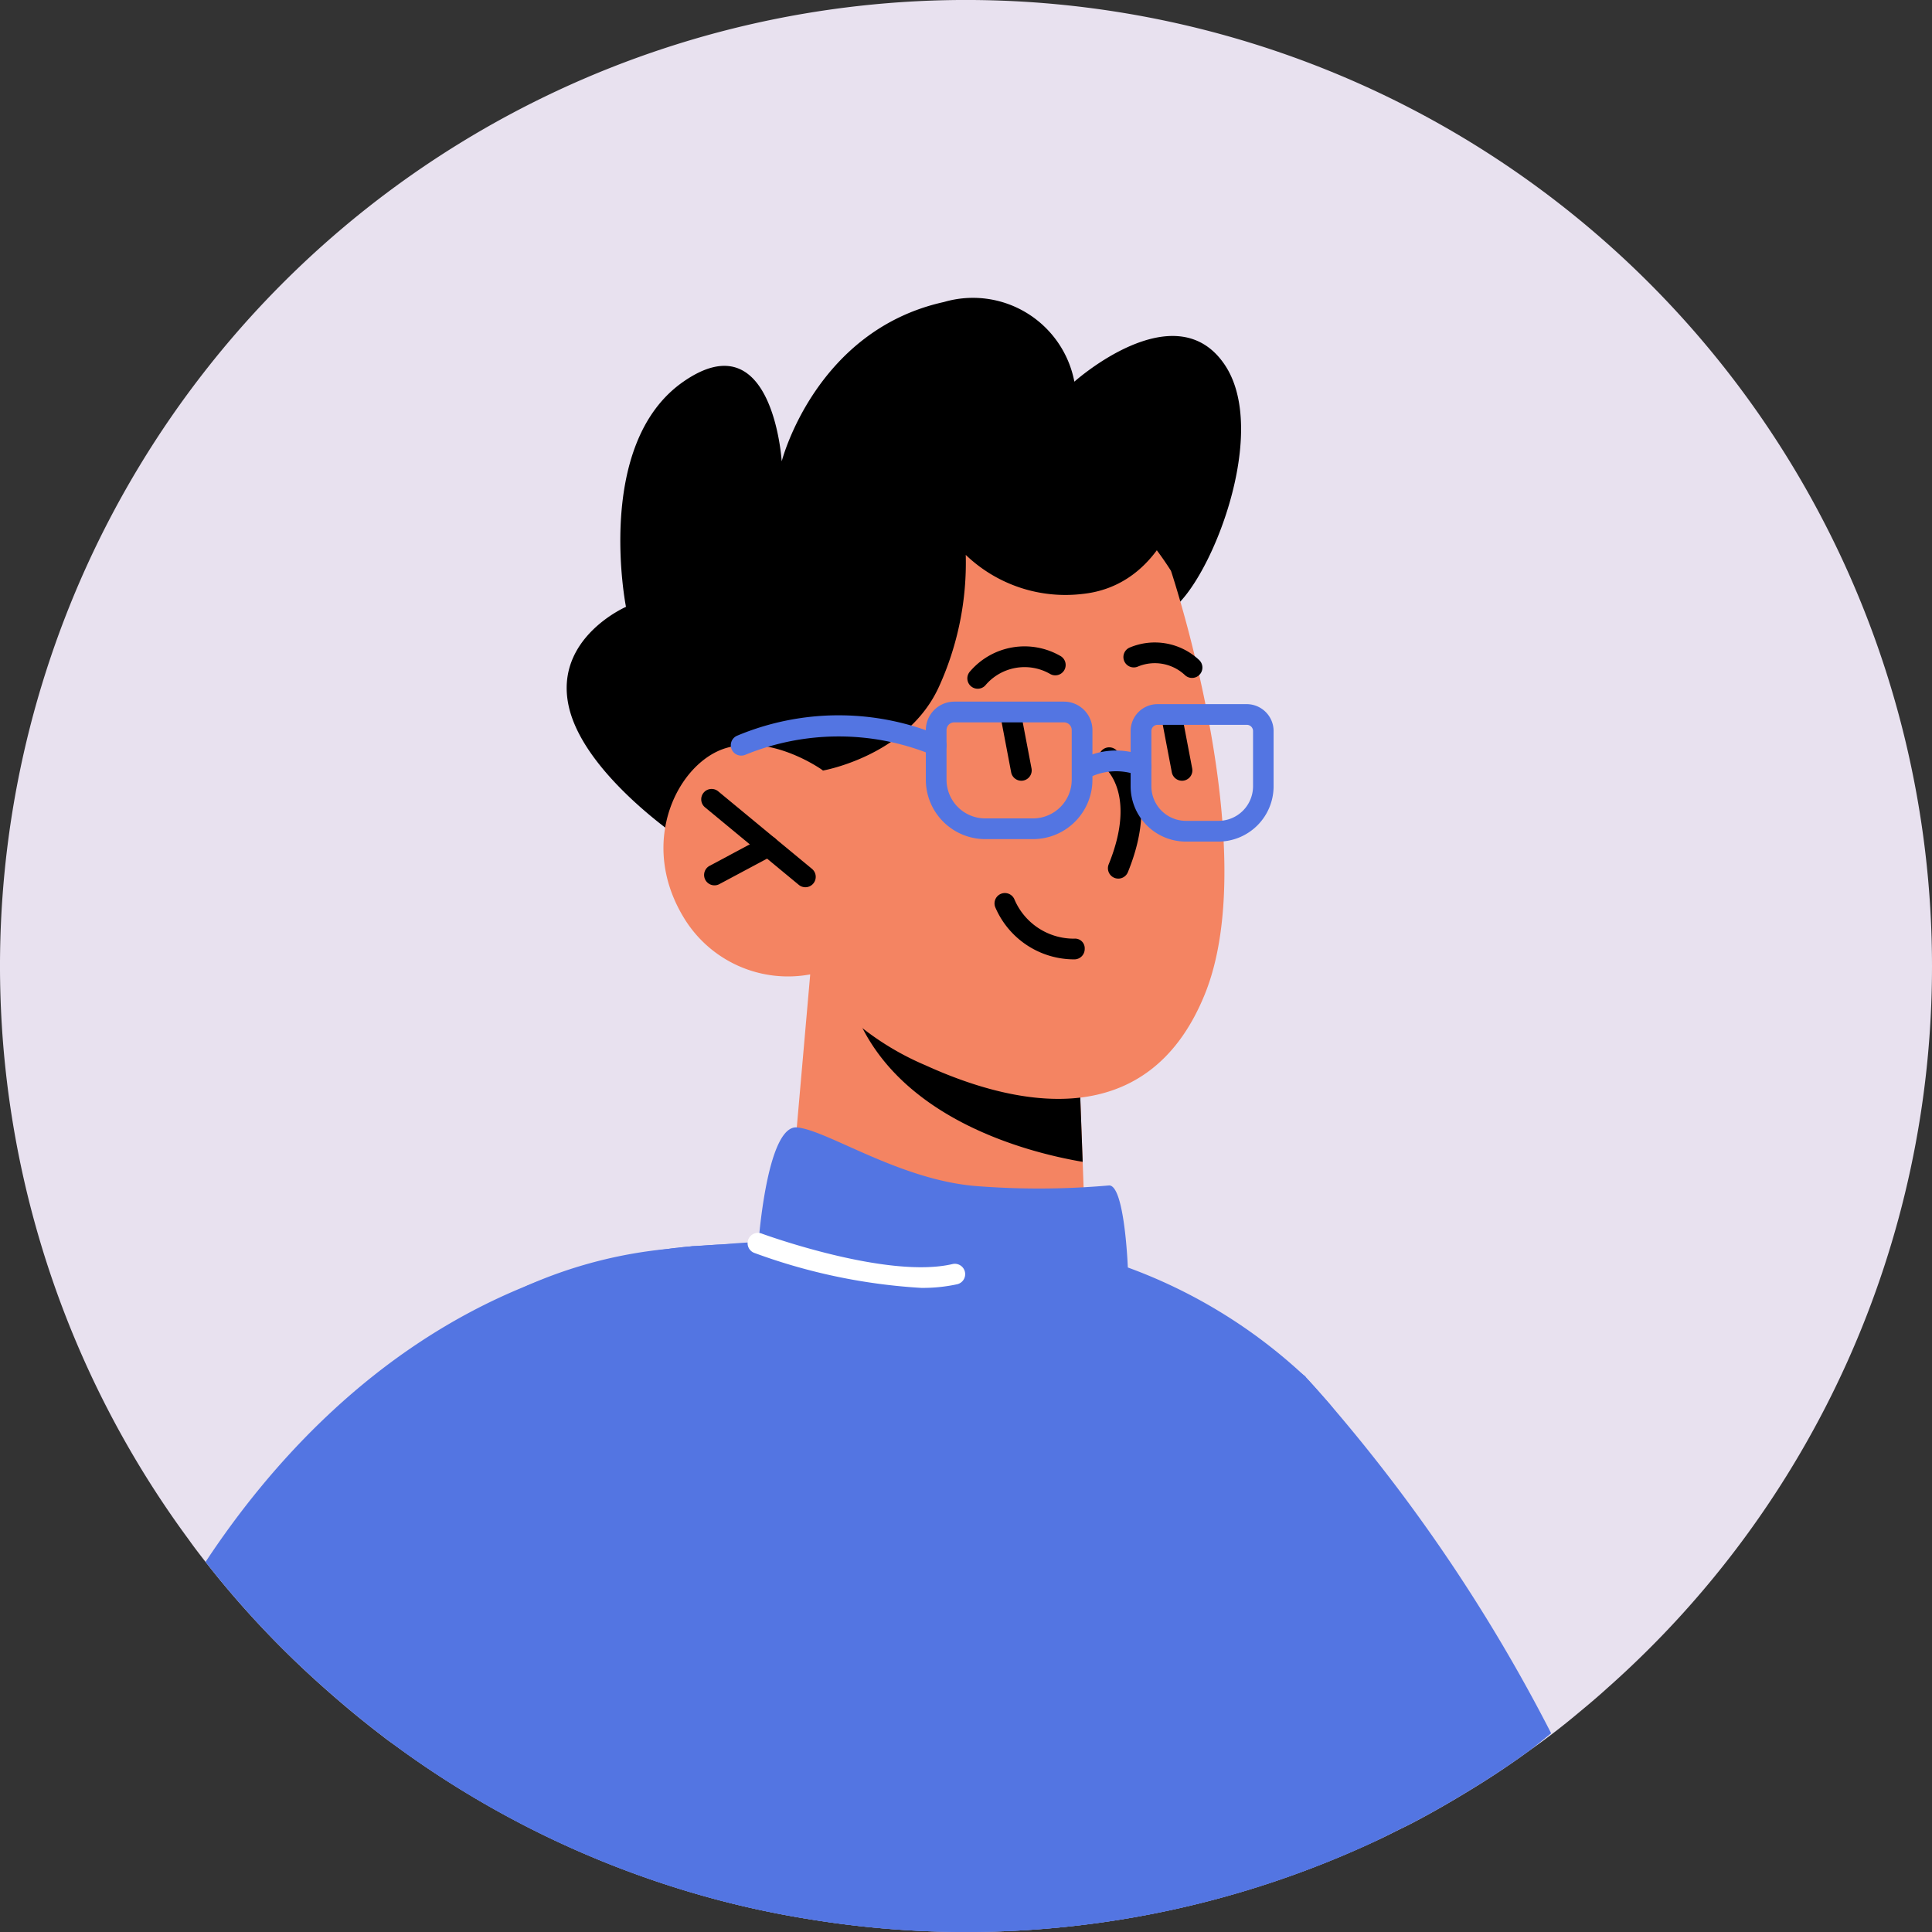 <svg xmlns="http://www.w3.org/2000/svg" width="93.24" height="93.24" viewBox="0 0 93.24 93.24">
  <rect x="0" y="0" width="93.24" height="93.24" fill="#333333" stroke="none"/>
  <g id="Group_348" data-name="Group 348" transform="translate(-146.145 -274.713)">
    <g id="Group_324" data-name="Group 324">
      <path id="Path_218" data-name="Path 218" d="M239.385,321.333a46.506,46.506,0,0,1-15.66,34.84c-.44.4-.9.79-1.36,1.17-.75.63-1.52,1.23-2.32,1.79-.98.72-1.99,1.39-3.03,2.02-.82.5-1.65.98-2.5,1.43-.24.13-.48.25-.73.37-.37.18-.73.37-1.1.54a46.7,46.7,0,0,1-27.5,3.84,44.977,44.977,0,0,1-5.2-1.15,46.306,46.306,0,0,1-14.86-7.3c-.17-.12-.34-.24-.5-.37-1.09-.83-2.14-1.71-3.16-2.63a46,46,0,0,1-4.77-5c-.21-.26-.42-.52-.63-.79-.28-.36-.56-.72-.82-1.09a46.62,46.62,0,1,1,84.14-27.67Z" fill="#e8e1ef"/>
    </g>
    <g id="Group_325" data-name="Group 325">
      <path id="Path_219" data-name="Path 219" d="M221.005,358.363c-.32.26-.64.52-.96.77-.98.72-1.99,1.39-3.03,2.02-.82.5-1.65.98-2.5,1.43-.24.13-.48.25-.73.37-.37.18-.73.37-1.1.54a46.7,46.7,0,0,1-27.5,3.84,44.977,44.977,0,0,1-5.2-1.15,46.306,46.306,0,0,1-14.86-7.3c-.17-.12-.34-.24-.5-.37-1.09-.83-2.14-1.71-3.16-2.63a46,46,0,0,1-4.77-5c-.21-.26-.42-.52-.63-.79,3.02-4.58,8.05-10.33,15.53-13.34a28.428,28.428,0,0,1,6.82-1.77c.15-.02.28-.04.43-.05.22-.03.44-.05.66-.07a.09.09,0,0,1,.05-.01l.56-.03c.29-.02.57-.04.82-.05.61-.05,1.23-.1,1.82-.12,16.83-.65,25.79,6.03,26.31,6.43a.384.384,0,0,1,.11.11c.17.18.57.62,1.16,1.3A80.787,80.787,0,0,1,221.005,358.363Z" fill="#5375e2"/>
    </g>
    <g id="Group_326" data-name="Group 326">
      <path id="Path_220" data-name="Path 220" d="M185.864,311.9s3.812-.942,5.6-3.136,2.081-7.621,2.081-7.621,6.9,3.591,8.718,3.192,5.37-8.527,2.975-12.038-7.243.836-7.243.836a4.983,4.983,0,0,0-6.294-3.845c-6.22,1.373-7.83,7.69-7.83,7.69s-.418-6.854-4.746-3.845S176.355,304,176.355,304s-3.463,1.5-2.77,4.764,5.366,6.4,5.366,6.4Z"/>
    </g>
    <g id="Group_328" data-name="Group 328">
      <g id="Group_327" data-name="Group 327">
        <path id="Path_221" data-name="Path 221" d="M185.247,321.736l-.907,10.336s1.669,3.129,7.887,4.133c4.632.748,6.36-.136,6.36-.136l-.191-5.288-.193-5.157-11.1-3.327Z" fill="#f48462"/>
      </g>
    </g>
    <g id="Group_330" data-name="Group 330">
      <g id="Group_329" data-name="Group 329">
        <path id="Path_222" data-name="Path 222" d="M187.108,322.3a3.305,3.305,0,0,0,.223,1.022c1.942,5.36,8.392,7.009,11.065,7.462l-.193-5.157Z"/>
      </g>
    </g>
    <g id="Group_332" data-name="Group 332">
      <g id="Group_331" data-name="Group 331">
        <path id="Path_223" data-name="Path 223" d="M202.657,302.26s4.479,13.418,1.633,20.437-9.541,5.222-13.472,3.431a13.424,13.424,0,0,1-5.573-4.39,5.873,5.873,0,0,1-6.129-2.788c-2.192-3.667-.215-7.442,2.053-8.131s4.695,1.077,4.695,1.077l-1.638-3.932S194.726,289.8,202.657,302.26Z" fill="#f48462"/>
      </g>
    </g>
    <g id="Group_333" data-name="Group 333">
      <path id="Path_224" data-name="Path 224" d="M185.015,317.532a.5.5,0,0,1-.318-.114l-4.528-3.743a.5.5,0,0,1,.637-.772l4.528,3.744a.5.5,0,0,1,.066.7A.5.5,0,0,1,185.015,317.532Z"/>
    </g>
    <g id="Group_334" data-name="Group 334">
      <path id="Path_225" data-name="Path 225" d="M193.33,307.952a.5.5,0,0,1-.363-.844,3.465,3.465,0,0,1,4.38-.722.5.5,0,0,1-.533.846,2.475,2.475,0,0,0-3.121.564A.5.5,0,0,1,193.33,307.952Z"/>
    </g>
    <g id="Group_335" data-name="Group 335">
      <path id="Path_226" data-name="Path 226" d="M203.673,307.43a.494.494,0,0,1-.343-.137,2.124,2.124,0,0,0-2.272-.41.5.5,0,0,1-.418-.908,3.124,3.124,0,0,1,3.377.591.5.5,0,0,1-.344.864Z"/>
    </g>
    <g id="Group_336" data-name="Group 336">
      <path id="Path_227" data-name="Path 227" d="M200.115,317.115a.5.5,0,0,1-.189-.037.5.5,0,0,1-.275-.651c1.4-3.448-.2-4.689-.266-4.739a.5.5,0,0,1,.581-.815c.1.068,2.33,1.705.612,5.931A.5.5,0,0,1,200.115,317.115Z"/>
    </g>
    <g id="Group_337" data-name="Group 337">
      <path id="Path_228" data-name="Path 228" d="M203.189,312.392a.5.5,0,0,1-.491-.407l-.462-2.425a.5.5,0,0,1,.983-.187l.462,2.425a.5.5,0,0,1-.492.594Z"/>
    </g>
    <g id="Group_338" data-name="Group 338">
      <path id="Path_229" data-name="Path 229" d="M195.435,312.392a.5.5,0,0,1-.491-.407l-.461-2.425a.5.5,0,0,1,.982-.187l.462,2.425a.5.5,0,0,1-.492.594Z"/>
    </g>
    <g id="Group_339" data-name="Group 339">
      <path id="Path_230" data-name="Path 230" d="M197.988,321.013a4.14,4.14,0,0,1-3.816-2.529.5.5,0,0,1,.934-.357,3.11,3.11,0,0,0,2.883,1.886.466.466,0,0,1,.505.494.5.5,0,0,1-.494.506Z"/>
    </g>
    <g id="Group_340" data-name="Group 340">
      <path id="Path_231" data-name="Path 231" d="M185.864,311.9s4.088-.711,5.6-4.054a14.445,14.445,0,0,0,1.289-6.354,6.95,6.95,0,0,0,5.644,1.884c3.58-.379,4.563-4.057,4.563-4.057l-3.281-3.845s-13.479,2.844-13.814,2.425-5.238,8.324-5.238,8.324Z"/>
    </g>
    <g id="Group_341" data-name="Group 341">
      <path id="Path_232" data-name="Path 232" d="M212.685,363.493a46.7,46.7,0,0,1-27.5,3.84,44.977,44.977,0,0,1-5.2-1.15,46.306,46.306,0,0,1-14.86-7.3c1.86-11.23,3.82-20.44,5.34-21.48a11.13,11.13,0,0,1,1.13-.65,21.965,21.965,0,0,1,6.82-1.77c.15-.02.28-.04.43-.05.22-.03.44-.05.66-.07.2-.01.41-.02.61-.04.29-.02.57-.04.82-.05,1.11-.06,1.81-.05,1.81-.05a.418.418,0,0,1,.01-.07c.05-.64.49-5.64,1.85-5.53,1.44.12,4.94,2.53,8.64,2.83a38.724,38.724,0,0,0,6.43-.03c.75,0,.9,3.96.9,3.96a25.1,25.1,0,0,1,8.49,5.2.384.384,0,0,1,.11.11c.17.18.57.62,1.16,1.3a11.1,11.1,0,0,1,1.17,1.8C212.525,346.283,212.785,354.133,212.685,363.493Z" fill="#5375e2"/>
    </g>
    <g id="Group_342" data-name="Group 342">
      <path id="Path_233" data-name="Path 233" d="M190.6,336.867a28.042,28.042,0,0,1-8.022-1.677.5.5,0,1,1,.345-.937c.06.021,6.033,2.205,9.189,1.465a.5.5,0,0,1,.227.974A7.753,7.753,0,0,1,190.6,336.867Z" fill="#fff"/>
    </g>
    <g id="Group_343" data-name="Group 343">
      <path id="Path_234" data-name="Path 234" d="M180.626,317.44a.5.5,0,0,1-.236-.941l2.6-1.389a.5.5,0,0,1,.471.883l-2.6,1.389A.5.5,0,0,1,180.626,317.44Z"/>
    </g>
    <g id="Group_344" data-name="Group 344">
      <path id="Path_235" data-name="Path 235" d="M196,315.21h-2.307a2.871,2.871,0,0,1-2.867-2.868v-2.393a1.377,1.377,0,0,1,1.375-1.375h5.291a1.377,1.377,0,0,1,1.375,1.375v2.393A2.871,2.871,0,0,1,196,315.21Zm-3.8-5.636a.375.375,0,0,0-.375.375v2.393a1.869,1.869,0,0,0,1.867,1.868H196a1.87,1.87,0,0,0,1.867-1.868v-2.393a.376.376,0,0,0-.375-.375Z" fill="#5375e2"/>
    </g>
    <g id="Group_345" data-name="Group 345">
      <path id="Path_236" data-name="Path 236" d="M204.948,315.329h-1.57a2.671,2.671,0,0,1-2.668-2.668v-2.666a1.3,1.3,0,0,1,1.3-1.3h4.3a1.3,1.3,0,0,1,1.3,1.3v2.666A2.671,2.671,0,0,1,204.948,315.329Zm-2.936-5.635a.3.3,0,0,0-.3.3v2.666a1.67,1.67,0,0,0,1.668,1.668h1.57a1.67,1.67,0,0,0,1.668-1.668v-2.666a.3.3,0,0,0-.3-.3Z" fill="#5375e2"/>
    </g>
    <g id="Group_346" data-name="Group 346" transform="translate(0.856)">
      <path id="Path_237" data-name="Path 237" d="M197.492,312.392a.408.408,0,0,1-.364-.275.559.559,0,0,1,.178-.671,3.585,3.585,0,0,1,3.294-.207.545.545,0,0,1,.224.652.385.385,0,0,1-.531.274,2.923,2.923,0,0,0-2.618.173A.352.352,0,0,1,197.492,312.392Z" transform="translate(0)" fill="#5375e2"/>
    </g>
    <g id="Group_347" data-name="Group 347">
      <path id="Path_238" data-name="Path 238" d="M181.914,311.179a.5.5,0,0,1-.186-.964,12.679,12.679,0,0,1,9.816.015.5.5,0,0,1-.443.9,11.906,11.906,0,0,0-9,.016A.508.508,0,0,1,181.914,311.179Z" fill="#5375e2"/>
    </g>
  </g>
</svg>
